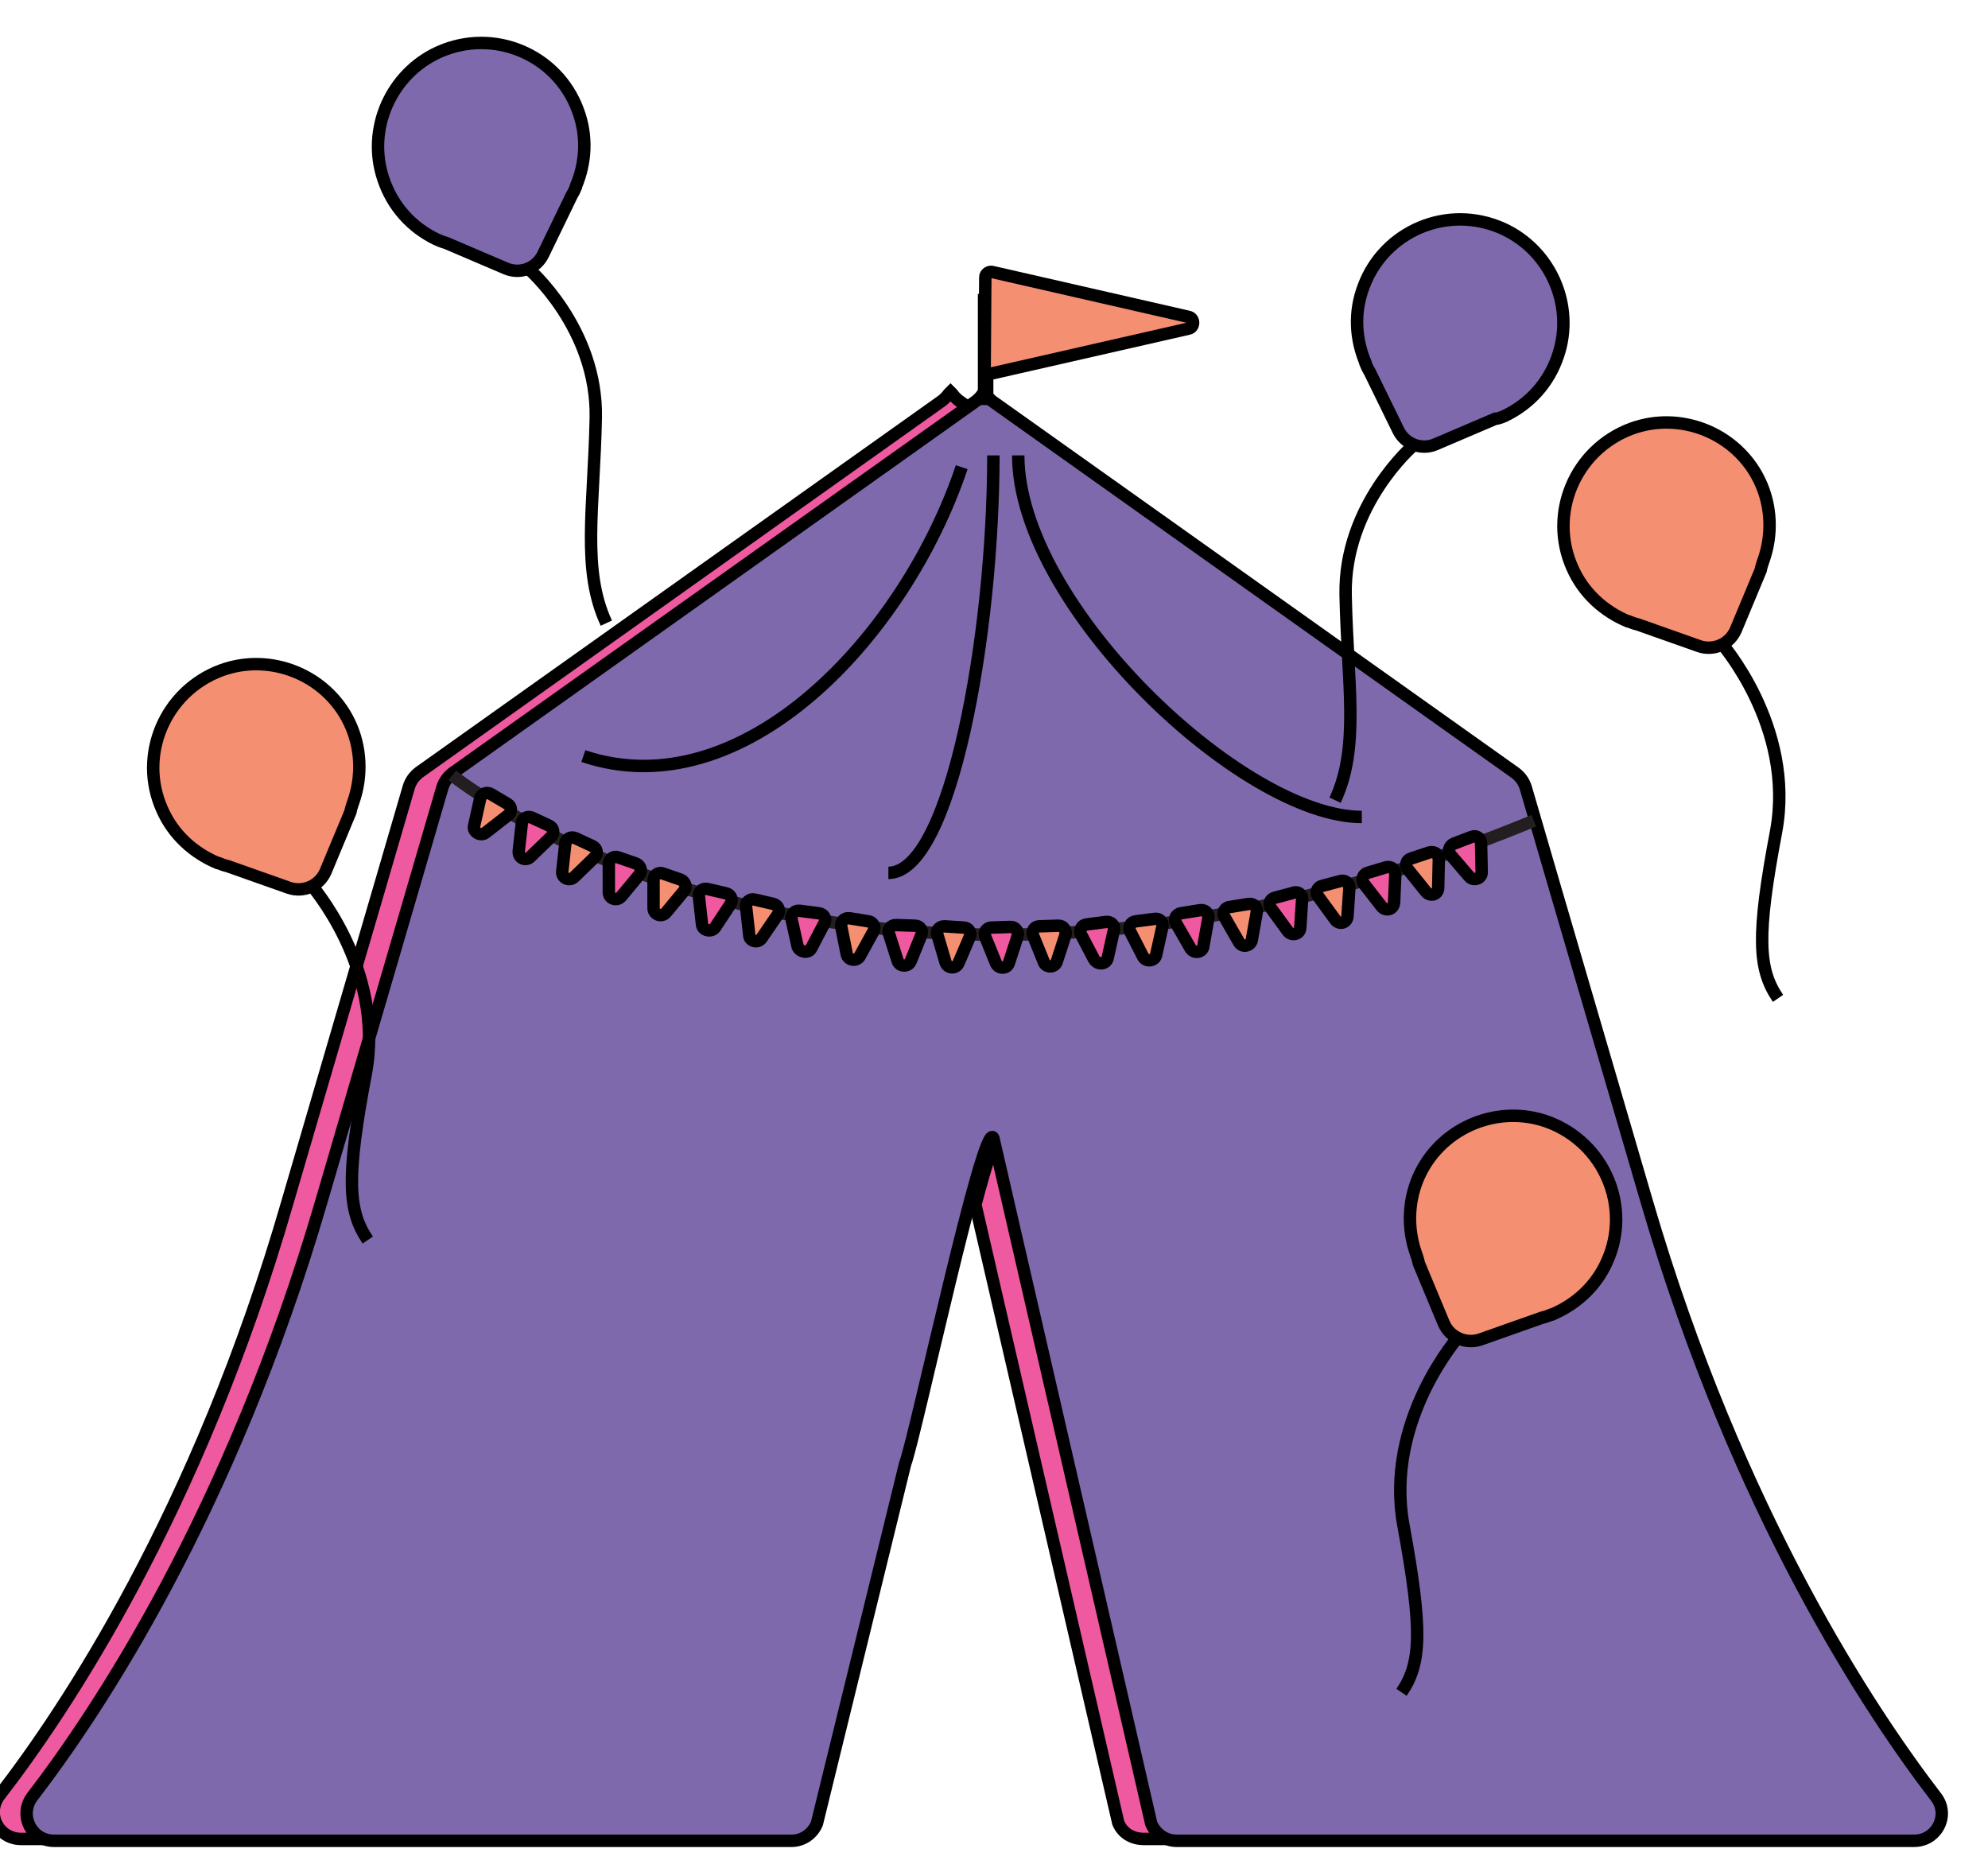 <?xml version="1.0" encoding="utf-8"?>
<!-- Generator: Adobe Illustrator 18.0.0, SVG Export Plug-In . SVG Version: 6.00 Build 0)  -->
<!DOCTYPE svg PUBLIC "-//W3C//DTD SVG 1.1//EN" "http://www.w3.org/Graphics/SVG/1.1/DTD/svg11.dtd">
<svg version="1.1" id="Layer_1" xmlns="http://www.w3.org/2000/svg" xmlns:xlink="http://www.w3.org/1999/xlink" x="0px" y="0px"
	 viewBox="0 0 320 300" enable-background="new 0 0 320 300" xml:space="preserve">
<g>
	<path fill="#EE599F" stroke="#000000" stroke-width="2" stroke-miterlimit="10" d="M6.2,289c10.3-13.4,31.8-45.4,46.5-95.6
		c14.4-49.2,18.4-62.9,19.5-66.7c0.3-1,0.9-1.8,1.7-2.4l82.3-58.5l-1.7-1.2c-0.3-0.2-0.6-0.5-0.9-0.8l-0.3-0.4l-0.3-0.3l-0.3,0.3
		l-0.3,0.4c-0.3,0.3-0.6,0.6-0.9,0.8l-84,59.7c-0.8,0.6-1.4,1.4-1.7,2.4c-1.1,3.8-5.1,17.5-19.5,66.7C31.8,243.7,10.2,275.7-0.1,289
		c-2.2,2.9-0.2,7,3.5,7h6.3C6.1,296,4,291.9,6.2,289z"/>
	<path fill="#EE599F" stroke="#000000" stroke-width="2" stroke-miterlimit="10" d="M186.3,293.4l-25.4-110.2
		c-0.5-1.2-2,3.6-3.9,10.7l23,99.5c0.7,1.7,2.3,2.6,4.1,2.6h6.3C188.6,296,187,295.1,186.3,293.4z"/>
</g>
<path fill="#7E69AD" stroke="#000000" stroke-width="2" stroke-miterlimit="10" d="M308.1,296.3c3.7,0,5.8-4.2,3.5-7.1
	c-10.3-13.4-31.8-45.4-46.5-95.7c-14.4-49.2-18.4-62.9-19.5-66.7c-0.3-1-0.9-1.8-1.7-2.4l-84-59.7c-0.3-0.2-0.6-0.5-0.9-0.8
	l-0.3-0.4l-0.3-0.3l-0.3,0.3l-0.3,0.4c-0.3,0.3-0.6,0.6-0.9,0.8l-84,59.7c-0.8,0.6-1.4,1.4-1.7,2.4c-1.1,3.8-5.1,17.5-19.5,66.7
	c-14.7,50.3-36.2,82.3-46.5,95.7c-2.2,2.9-0.2,7.1,3.5,7.1h118.7c1.8,0,3.4-1.1,4.1-2.8l14.2-57.9c1.5-3.7,12.7-56.1,14.2-52.4
	l25.4,110.3c0.7,1.7,2.3,2.8,4.1,2.8H308.1z"/>
<rect x="157.9" y="47.8" stroke="#000000" stroke-miterlimit="10" width="1.5" height="16.9"/>
<path fill="#F58F72" stroke="#000000" stroke-width="2" stroke-miterlimit="10" d="M159.8,43.8l31.5,7.2c1,0.2,1,1.7,0,1.9
	l-31.6,7.2c-0.6,0.1-1.2-0.3-1.2-1l0.1-14.5C158.6,44.1,159.2,43.6,159.8,43.8z"/>
<g id="Flags">
	<path fill="none" stroke="#231F20" stroke-width="2" stroke-miterlimit="10" d="M72.8,124.8c0,0,64.6,52.5,174.1,7.3"/>
	<path fill="#F58F72" stroke="#000000" stroke-width="2" stroke-miterlimit="10" d="M78.2,134l3.6-2.8c0.6-0.5,0.6-1.4-0.1-1.8
		l-2.7-1.6c-0.7-0.4-1.5,0-1.7,0.7l-1,4.5C76.1,133.9,77.4,134.7,78.2,134z"/>
	<path fill="#EE599F" stroke="#000000" stroke-width="2" stroke-miterlimit="10" d="M85.4,137.9l3.3-3.2c0.6-0.5,0.4-1.5-0.3-1.8
		l-2.8-1.3c-0.7-0.3-1.5,0.1-1.6,0.9l-0.5,4.5C83.4,138.1,84.6,138.7,85.4,137.9z"/>
	<path fill="#F58F72" stroke="#000000" stroke-width="2" stroke-miterlimit="10" d="M92.4,141.2l3.3-3.2c0.6-0.5,0.4-1.5-0.3-1.8
		l-2.8-1.3c-0.7-0.3-1.5,0.1-1.6,0.9l-0.5,4.5C90.4,141.3,91.6,141.9,92.4,141.2z"/>
	<path fill="#EE599F" stroke="#000000" stroke-width="2" stroke-miterlimit="10" d="M100,144.3l2.9-3.5c0.5-0.6,0.2-1.5-0.5-1.8
		l-2.9-1c-0.7-0.3-1.5,0.3-1.5,1l0,4.6C98,144.7,99.3,145.1,100,144.3z"/>
	<path fill="#F58F72" stroke="#000000" stroke-width="2" stroke-miterlimit="10" d="M107.2,146.9l2.9-3.5c0.5-0.6,0.2-1.5-0.5-1.8
		l-2.9-1c-0.7-0.3-1.5,0.3-1.5,1l0,4.6C105.2,147.2,106.5,147.7,107.2,146.9z"/>
	<path fill="#EE599F" stroke="#000000" stroke-width="2" stroke-miterlimit="10" d="M115.1,149.3l2.5-3.8c0.4-0.6,0.1-1.5-0.7-1.7
		l-3-0.7c-0.8-0.2-1.5,0.4-1.4,1.2l0.5,4.5C113.1,149.8,114.5,150.1,115.1,149.3z"/>
	<path fill="#F58F72" stroke="#000000" stroke-width="2" stroke-miterlimit="10" d="M122.6,151l2.6-3.8c0.4-0.6,0.1-1.5-0.7-1.7
		l-3-0.7c-0.8-0.2-1.5,0.4-1.4,1.2l0.5,4.5C120.6,151.5,122,151.9,122.6,151z"/>
	<path fill="#EE599F" stroke="#000000" stroke-width="2" stroke-miterlimit="10" d="M130.6,152.6l2.1-4c0.4-0.7-0.1-1.5-0.9-1.6
		l-3.1-0.4c-0.8-0.1-1.4,0.6-1.3,1.3l1,4.5C128.8,153.3,130.2,153.5,130.6,152.6z"/>
	<path fill="#F58F72" stroke="#000000" stroke-width="2" stroke-miterlimit="10" d="M138.4,153.9l2.2-4c0.4-0.7-0.1-1.5-0.8-1.6
		l-3.1-0.5c-0.8-0.1-1.4,0.6-1.3,1.3l0.9,4.5C136.5,154.6,137.9,154.8,138.4,153.9z"/>
	<path fill="#EE599F" stroke="#000000" stroke-width="2" stroke-miterlimit="10" d="M146.6,154.7l1.7-4.2c0.3-0.7-0.2-1.5-1-1.5
		l-3.1-0.1c-0.8,0-1.4,0.7-1.1,1.4l1.4,4.4C144.8,155.6,146.2,155.7,146.6,154.7z"/>
	<path fill="#F58F72" stroke="#000000" stroke-width="2" stroke-miterlimit="10" d="M154.3,155l1.8-4.2c0.3-0.7-0.2-1.5-1-1.5
		l-3.1-0.2c-0.8,0-1.4,0.7-1.1,1.4l1.3,4.4C152.5,155.9,153.9,156,154.3,155z"/>
	<path fill="#EE599F" stroke="#000000" stroke-width="2" stroke-miterlimit="10" d="M162.4,155l1.4-4.3c0.2-0.7-0.3-1.5-1.1-1.5
		l-3.1,0.1c-0.8,0-1.3,0.8-1,1.5l1.7,4.2C160.7,156,162.1,156,162.4,155z"/>
	<path fill="#F58F72" stroke="#000000" stroke-width="2" stroke-miterlimit="10" d="M170.1,154.8l1.4-4.3c0.2-0.7-0.3-1.5-1.1-1.5
		l-3.1,0.1c-0.8,0-1.3,0.8-1,1.5l1.7,4.2C168.3,155.8,169.8,155.8,170.1,154.8z"/>
	<path fill="#EE599F" stroke="#000000" stroke-width="2" stroke-miterlimit="10" d="M178.3,154.2l1-4.5c0.2-0.8-0.5-1.4-1.3-1.3
		l-3.1,0.4c-0.8,0.1-1.2,0.9-0.9,1.6l2.1,4C176.7,155.4,178.1,155.2,178.3,154.2z"/>
	<path fill="#F58F72" stroke="#000000" stroke-width="2" stroke-miterlimit="10" d="M186.1,153.7l1-4.5c0.2-0.8-0.5-1.4-1.2-1.3
		l-3.1,0.4c-0.8,0.1-1.2,0.9-0.9,1.6l2.1,4.1C184.5,154.9,185.9,154.7,186.1,153.7z"/>
	<path fill="#EE599F" stroke="#000000" stroke-width="2" stroke-miterlimit="10" d="M193.7,152.3l0.8-4.5c0.1-0.8-0.5-1.4-1.3-1.3
		l-3.1,0.5c-0.8,0.1-1.2,1-0.8,1.6l2.3,4C192.2,153.6,193.6,153.3,193.7,152.3z"/>
	<path fill="#F58F72" stroke="#000000" stroke-width="2" stroke-miterlimit="10" d="M201.5,151.3l0.8-4.5c0.1-0.8-0.5-1.4-1.3-1.3
		l-3.1,0.5c-0.8,0.1-1.2,1-0.8,1.6l2.3,4C199.9,152.6,201.3,152.3,201.5,151.3z"/>
	<path fill="#EE599F" stroke="#000000" stroke-width="2" stroke-miterlimit="10" d="M209.3,149.3l0.3-4.5c0.1-0.8-0.7-1.4-1.4-1.1
		l-3,0.8c-0.8,0.2-1.1,1.1-0.6,1.7l2.7,3.7C207.9,150.7,209.3,150.4,209.3,149.3z"/>
	<path fill="#F58F72" stroke="#000000" stroke-width="2" stroke-miterlimit="10" d="M216.9,147.5l0.3-4.5c0.1-0.8-0.7-1.4-1.4-1.2
		l-3,0.8c-0.8,0.2-1.1,1.1-0.6,1.7l2.7,3.7C215.5,148.9,216.8,148.6,216.9,147.5z"/>
	<path fill="#EE599F" stroke="#000000" stroke-width="2" stroke-miterlimit="10" d="M224.4,145.3l0.2-4.6c0-0.8-0.7-1.3-1.5-1.1
		l-3,0.9c-0.7,0.2-1,1.1-0.6,1.7l2.8,3.6C223,146.8,224.3,146.4,224.4,145.3z"/>
	<path fill="#F58F72" stroke="#000000" stroke-width="2" stroke-miterlimit="10" d="M231.5,142.9l0.1-4.6c0-0.8-0.7-1.3-1.5-1.1
		l-3,1c-0.7,0.2-1,1.1-0.5,1.7l2.9,3.6C230.2,144.4,231.5,144,231.5,142.9z"/>
	<path fill="#EE599F" stroke="#000000" stroke-width="2" stroke-miterlimit="10" d="M238.5,140.3l-0.1-4.6c0-0.8-0.8-1.3-1.5-1
		l-2.9,1.1c-0.7,0.3-1,1.2-0.5,1.8l3,3.5C237.2,141.9,238.6,141.4,238.5,140.3z"/>
</g>
<path fill="none" stroke="#000000" stroke-width="2" stroke-miterlimit="10" d="M154.8,75.2c-9.2,27.4-35.3,55.1-60.9,46.5"/>
<path fill="none" stroke="#000000" stroke-width="2" stroke-miterlimit="10" d="M159.9,73.3c0,28.6-6.8,67.2-16.9,67.2"/>
<path fill="none" stroke="#000000" stroke-width="2" stroke-miterlimit="10" d="M163.9,73.3c0,24.1,36.1,58.2,55.3,58.2"/>
<g>
	<path fill="#F58F72" stroke="#000000" stroke-width="2" stroke-miterlimit="10" d="M56.9,129c1.4-4,1.3-8.7-0.7-12.8
		c-3.7-7.6-12.7-11.2-20.6-8.3c-9.1,3.4-13.4,13.7-9.5,22.4c1.8,4.1,5.1,7,8.9,8.6l0.1,0c0.5,0.2,1,0.4,1.5,0.5l9.9,3.5
		c2.3,0.8,4.9-0.3,5.9-2.6l4-9.6C56.5,130.1,56.9,129,56.9,129z"/>
	<path fill="none" stroke="#000000" stroke-width="2" stroke-miterlimit="10" d="M49.9,142.2c0,0,12.1,13.6,9,30.5
		c-3.2,16.9-2.9,22.2,0.3,26.9"/>
</g>
<g>
	<path fill="#F58F72" stroke="#000000" stroke-width="2" stroke-miterlimit="10" d="M227.9,201.7c-1.4-4-1.3-8.7,0.7-12.8
		c3.7-7.6,12.7-11.2,20.6-8.3c9.1,3.4,13.4,13.7,9.5,22.4c-1.8,4.1-5.1,7-8.9,8.6l-0.1,0c-0.5,0.2-1,0.4-1.5,0.5l-9.9,3.5
		c-2.3,0.8-4.9-0.3-5.9-2.6l-4-9.6C228.3,202.8,227.9,201.7,227.9,201.7z"/>
	<path fill="none" stroke="#000000" stroke-width="2" stroke-miterlimit="10" d="M234.9,215c0,0-12.1,13.6-9,30.5s2.9,22.2-0.3,26.9
		"/>
</g>
<g>
	<path fill="#7E69AD" stroke="#000000" stroke-width="2" stroke-miterlimit="10" d="M242.3,66.9c3.9-1.9,7-5.2,8.5-9.7
		c2.7-8-1.2-16.9-8.9-20.4c-8.9-4-19.1,0.4-22.4,9.3c-1.6,4.2-1.3,8.5,0.3,12.3l0,0.1c0.2,0.5,0.4,0.9,0.7,1.4l4.6,9.4
		c1.1,2.2,3.7,3.2,6,2.2l9.6-4.1C241.3,67.4,242.3,66.9,242.3,66.9z"/>
	<path fill="none" stroke="#000000" stroke-width="2" stroke-miterlimit="10" d="M227.5,71.7c0,0-11.2,9.6-10.9,24.1
		s2.3,24.4-1.7,33"/>
</g>
<g>
	<path fill="#F58F72" stroke="#000000" stroke-width="2" stroke-miterlimit="10" d="M283.9,90.1c1.4-4,1.3-8.7-0.7-12.8
		c-3.7-7.6-12.7-11.2-20.6-8.3c-9.1,3.4-13.4,13.7-9.5,22.4c1.8,4.1,5.1,7,8.9,8.6l0.1,0c0.5,0.2,1,0.4,1.5,0.5l9.9,3.5
		c2.3,0.8,4.9-0.3,5.9-2.6l4-9.6C283.5,91.2,283.9,90.1,283.9,90.1z"/>
	<path fill="none" stroke="#000000" stroke-width="2" stroke-miterlimit="10" d="M276.9,103.3c0,0,12.1,13.6,9,30.5
		c-3.2,16.9-2.9,22.2,0.3,26.9"/>
</g>
<g>
	<path fill="#7E69AD" stroke="#000000" stroke-width="2" stroke-miterlimit="10" d="M70.2,38.5c-3.9-1.9-7-5.2-8.5-9.7
		c-2.7-8,1.2-16.9,8.9-20.4c8.9-4,19.1,0.4,22.4,9.3c1.6,4.2,1.3,8.5-0.3,12.3l0,0.1c-0.2,0.5-0.4,0.9-0.7,1.4L87.4,41
		c-1.1,2.2-3.7,3.2-6,2.2l-9.6-4.1C71.3,39,70.2,38.5,70.2,38.5z"/>
	<path fill="none" stroke="#000000" stroke-width="2" stroke-miterlimit="10" d="M85,43.2c0,0,11.2,9.6,10.9,24.1
		c-0.3,14.5-2.3,24.4,1.7,33"/>
</g>
</svg>
